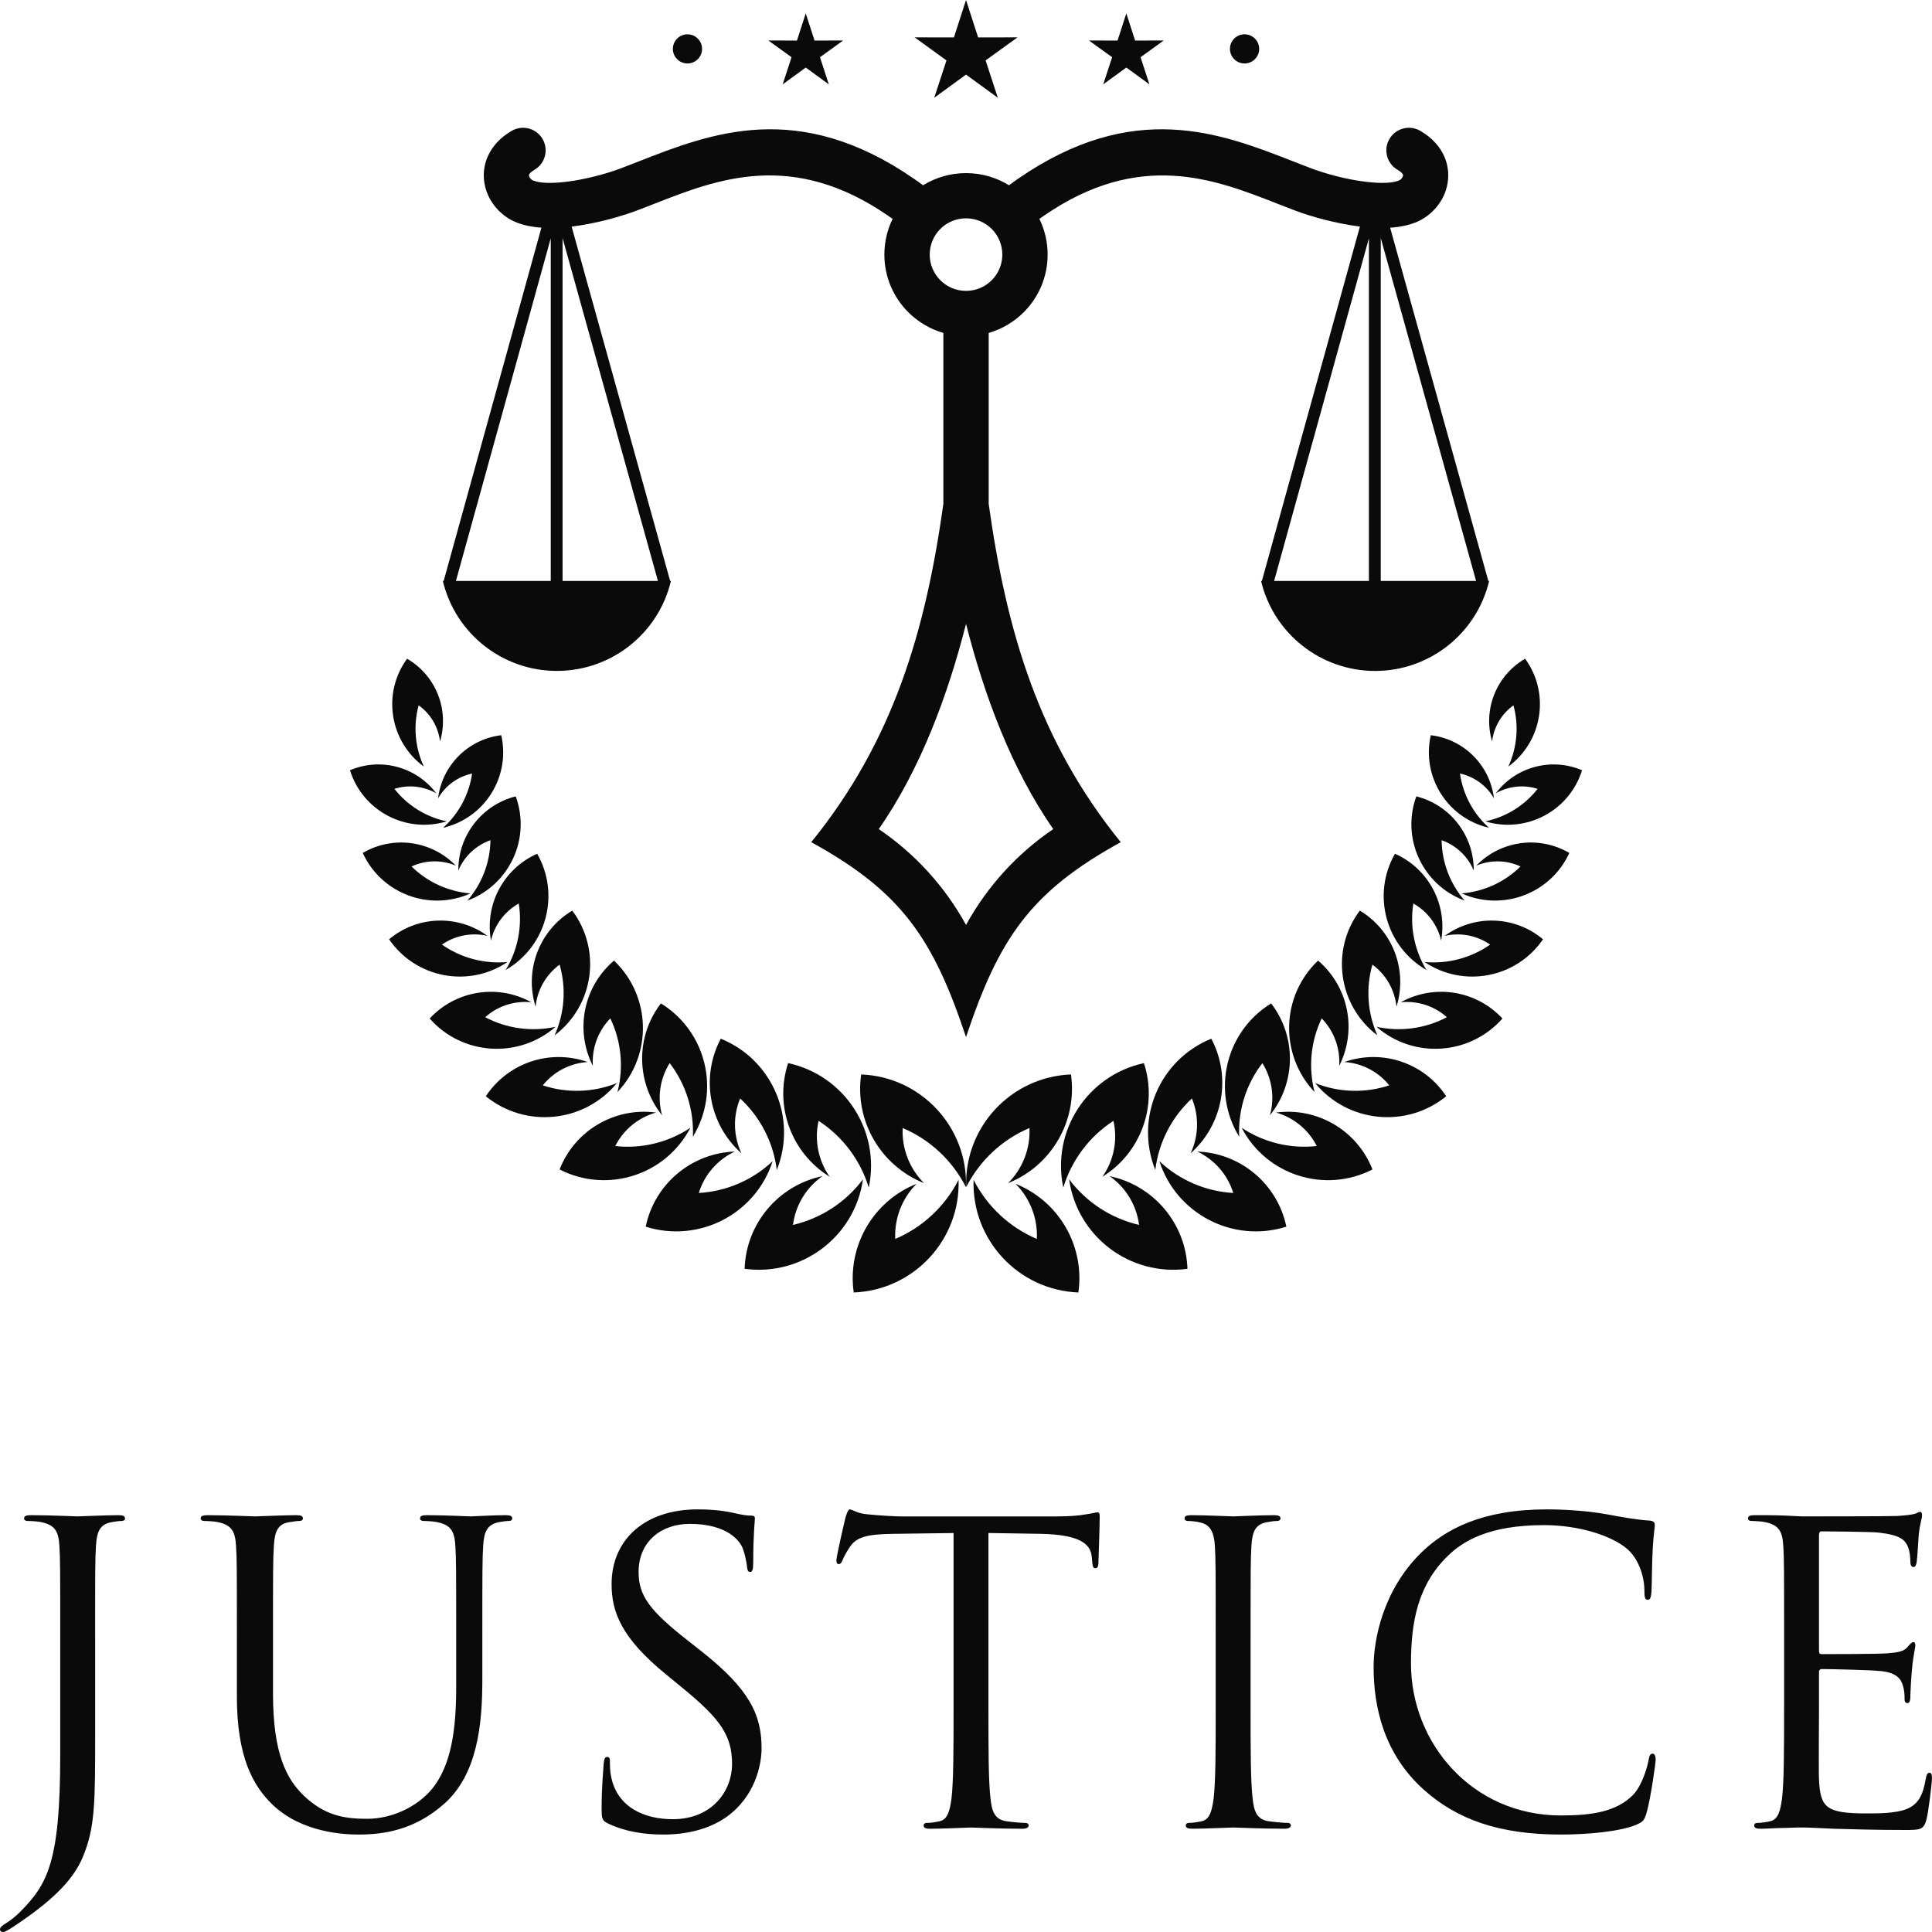 <svg width="75" height="75" viewBox="0 0 75 75" fill="none" xmlns="http://www.w3.org/2000/svg">
<g clip-path="url(#clip0_1_4176)">
<path fill-rule="evenodd" clip-rule="evenodd" d="M34.753 48.096C34.716 47.297 35.016 46.519 35.583 45.954C33.892 46.631 32.884 48.374 33.142 50.174C35.473 50.082 37.291 48.125 37.211 45.799C36.688 46.829 35.818 47.643 34.753 48.096ZM35.041 43.789C35.004 44.587 35.305 45.364 35.871 45.929C34.18 45.253 33.172 43.51 33.43 41.71C35.76 41.802 37.578 43.758 37.498 46.086C36.976 45.055 36.105 44.241 35.041 43.789Z" fill="#0A0A0A"/>
<path fill-rule="evenodd" clip-rule="evenodd" d="M30.784 47.551C30.881 46.787 31.298 46.099 31.929 45.657C30.211 46.017 28.962 47.503 28.906 49.255C31.134 49.556 33.186 48.004 33.5 45.78C32.832 46.672 31.869 47.298 30.784 47.551ZM31.777 43.511C31.608 44.262 31.764 45.05 32.207 45.681C30.715 44.757 30.05 42.934 30.595 41.27C32.792 41.746 34.191 43.905 33.725 46.101C33.401 45.036 32.712 44.118 31.777 43.511Z" fill="#0A0A0A"/>
<path fill-rule="evenodd" clip-rule="evenodd" d="M27.127 46.311C27.345 45.603 27.853 45.019 28.524 44.703C26.837 44.763 25.407 45.968 25.066 47.619C27.129 48.27 29.332 47.134 29.994 45.077C29.214 45.812 28.199 46.25 27.127 46.311ZM28.733 42.642C28.448 43.328 28.467 44.101 28.784 44.772C27.521 43.65 27.19 41.813 27.98 40.322C29.986 41.135 30.958 43.412 30.155 45.418C30.023 44.354 29.52 43.371 28.733 42.642Z" fill="#0A0A0A"/>
<path fill-rule="evenodd" clip-rule="evenodd" d="M23.885 44.489C24.205 43.852 24.78 43.381 25.468 43.189C23.859 42.975 22.312 43.887 21.723 45.398C23.573 46.346 25.842 45.622 26.801 43.78C25.942 44.351 24.91 44.603 23.885 44.489ZM25.997 41.27C25.618 41.874 25.51 42.609 25.702 43.295C24.687 42.031 24.668 40.237 25.656 38.952C27.426 40.043 27.98 42.355 26.898 44.128C26.943 43.1 26.624 42.087 25.997 41.27Z" fill="#0A0A0A"/>
<path fill-rule="evenodd" clip-rule="evenodd" d="M21.071 42.134C21.498 41.6 22.132 41.271 22.815 41.228C21.347 40.709 19.715 41.258 18.859 42.557C20.407 43.814 22.681 43.585 23.948 42.046C23.029 42.413 22.01 42.444 21.071 42.134ZM23.693 39.533C23.217 40.023 22.97 40.693 23.014 41.375C22.311 39.986 22.65 38.3 23.835 37.29C25.279 38.664 25.339 40.946 23.97 42.394C24.217 41.437 24.12 40.424 23.693 39.533Z" fill="#0A0A0A"/>
<path fill-rule="evenodd" clip-rule="evenodd" d="M18.835 39.488C19.323 39.051 19.974 38.841 20.626 38.908C19.322 38.185 17.692 38.446 16.68 39.539C17.942 40.97 20.125 41.114 21.567 39.861C20.64 40.062 19.673 39.93 18.835 39.488ZM21.724 37.446C21.197 37.834 20.857 38.426 20.791 39.078C20.348 37.656 20.936 36.116 22.215 35.349C23.361 36.876 23.056 39.041 21.531 40.192C21.918 39.328 21.986 38.355 21.724 37.446Z" fill="#0A0A0A"/>
<path fill-rule="evenodd" clip-rule="evenodd" d="M17.156 36.669C17.671 36.313 18.313 36.19 18.924 36.331C17.773 35.491 16.195 35.546 15.105 36.463C16.133 37.969 18.189 38.364 19.703 37.345C18.8 37.427 17.898 37.188 17.156 36.669ZM20.139 35.073C19.593 35.38 19.201 35.902 19.06 36.512C18.808 35.111 19.549 33.719 20.853 33.143C21.758 34.727 21.212 36.744 19.63 37.655C20.1 36.882 20.28 35.967 20.139 35.073Z" fill="#0A0A0A"/>
<path fill-rule="evenodd" clip-rule="evenodd" d="M15.977 33.636C16.518 33.383 17.142 33.372 17.694 33.603C16.747 32.627 15.255 32.424 14.082 33.111C14.805 34.694 16.674 35.395 18.263 34.682C17.401 34.612 16.591 34.243 15.977 33.636ZM19.039 32.616C18.476 32.816 18.023 33.243 17.792 33.793C17.782 32.436 18.703 31.247 20.021 30.915C20.617 32.549 19.779 34.358 18.144 34.961C18.71 34.309 19.027 33.479 19.039 32.616Z" fill="#0A0A0A"/>
<path fill-rule="evenodd" clip-rule="evenodd" d="M15.312 30.624C15.854 30.451 16.444 30.515 16.937 30.798C16.16 29.764 14.776 29.393 13.586 29.901C14.08 31.482 15.758 32.368 17.343 31.885C16.538 31.717 15.82 31.27 15.312 30.624ZM18.326 30.028C17.77 30.149 17.291 30.499 17.006 30.991C17.162 29.707 18.174 28.695 19.459 28.541C19.825 30.156 18.815 31.761 17.199 32.135C17.811 31.588 18.212 30.841 18.326 30.028Z" fill="#0A0A0A"/>
<path fill-rule="evenodd" clip-rule="evenodd" d="M16.252 27.381C16.715 27.711 17.016 28.221 17.082 28.784C17.448 27.545 16.919 26.219 15.802 25.571C14.828 26.909 15.12 28.779 16.454 29.759C16.109 29.014 16.037 28.173 16.252 27.381Z" fill="#0A0A0A"/>
<path fill-rule="evenodd" clip-rule="evenodd" d="M40.25 48.096C40.289 47.297 39.987 46.519 39.422 45.954C41.111 46.631 42.119 48.374 41.862 50.174C39.531 50.082 37.713 48.125 37.794 45.799C38.316 46.829 39.186 47.643 40.25 48.096ZM39.963 43.789C40.002 44.587 39.7 45.364 39.134 45.929C40.824 45.253 41.832 43.51 41.575 41.71C39.245 41.802 37.425 43.758 37.507 46.086C38.029 45.055 38.898 44.241 39.963 43.789Z" fill="#0A0A0A"/>
<path fill-rule="evenodd" clip-rule="evenodd" d="M44.219 47.551C44.121 46.787 43.705 46.099 43.073 45.657C44.79 46.017 46.039 47.503 46.097 49.255C43.869 49.556 41.816 48.004 41.503 45.78C42.171 46.672 43.133 47.298 44.219 47.551ZM43.224 43.511C43.394 44.262 43.239 45.05 42.796 45.681C44.286 44.757 44.952 42.934 44.407 41.27C42.21 41.746 40.812 43.905 41.277 46.101C41.6 45.036 42.29 44.118 43.224 43.511Z" fill="#0A0A0A"/>
<path fill-rule="evenodd" clip-rule="evenodd" d="M47.876 46.311C47.656 45.603 47.15 45.019 46.478 44.703C48.166 44.763 49.594 45.968 49.936 47.619C47.872 48.27 45.671 47.134 45.007 45.077C45.788 45.812 46.803 46.25 47.876 46.311ZM46.269 42.642C46.553 43.328 46.534 44.101 46.219 44.772C47.481 43.65 47.813 41.813 47.022 40.322C45.017 41.135 44.045 43.412 44.848 45.418C44.978 44.354 45.482 43.371 46.269 42.642Z" fill="#0A0A0A"/>
<path fill-rule="evenodd" clip-rule="evenodd" d="M51.116 44.489C50.794 43.852 50.22 43.381 49.533 43.189C51.143 42.975 52.688 43.887 53.279 45.398C51.429 46.346 49.16 45.622 48.201 43.78C49.059 44.351 50.092 44.603 51.116 44.489ZM49.005 41.27C49.383 41.874 49.49 42.609 49.299 43.295C50.315 42.031 50.334 40.237 49.345 38.952C47.576 40.043 47.021 42.355 48.105 44.128C48.056 43.1 48.376 42.087 49.005 41.27Z" fill="#0A0A0A"/>
<path fill-rule="evenodd" clip-rule="evenodd" d="M53.931 42.134C53.503 41.6 52.87 41.271 52.187 41.228C53.654 40.709 55.288 41.258 56.142 42.557C54.594 43.814 52.321 43.585 51.055 42.046C51.972 42.413 52.991 42.444 53.931 42.134ZM51.308 39.533C51.784 40.023 52.031 40.693 51.988 41.375C52.69 39.986 52.35 38.3 51.166 37.29C49.723 38.664 49.663 40.946 51.032 42.394C50.784 41.437 50.881 40.424 51.308 39.533Z" fill="#0A0A0A"/>
<path fill-rule="evenodd" clip-rule="evenodd" d="M56.168 39.488C55.679 39.051 55.028 38.841 54.377 38.908C55.681 38.185 57.311 38.446 58.324 39.539C57.061 40.97 54.877 41.114 53.437 39.861C54.362 40.062 55.33 39.93 56.168 39.488ZM53.277 37.446C53.805 37.834 54.144 38.426 54.212 39.078C54.654 37.656 54.065 36.116 52.788 35.349C51.641 36.876 51.947 39.041 53.47 40.192C53.084 39.328 53.016 38.355 53.277 37.446Z" fill="#0A0A0A"/>
<path fill-rule="evenodd" clip-rule="evenodd" d="M57.848 36.669C57.334 36.313 56.691 36.19 56.081 36.331C57.232 35.491 58.808 35.546 59.899 36.463C58.87 37.969 56.817 38.364 55.301 37.345C56.204 37.427 57.106 37.188 57.848 36.669ZM54.865 35.073C55.412 35.38 55.804 35.902 55.945 36.512C56.196 35.111 55.455 33.719 54.152 33.143C53.246 34.727 53.793 36.744 55.374 37.655C54.905 36.882 54.724 35.967 54.865 35.073Z" fill="#0A0A0A"/>
<path fill-rule="evenodd" clip-rule="evenodd" d="M59.026 33.636C58.484 33.383 57.862 33.372 57.31 33.603C58.256 32.627 59.747 32.424 60.921 33.111C60.197 34.694 58.33 35.395 56.742 34.682C57.602 34.612 58.411 34.243 59.026 33.636ZM55.963 32.616C56.527 32.816 56.98 33.243 57.21 33.793C57.22 32.436 56.3 31.247 54.981 30.915C54.385 32.549 55.224 34.358 56.858 34.961C56.292 34.309 55.976 33.479 55.963 32.616Z" fill="#0A0A0A"/>
<path fill-rule="evenodd" clip-rule="evenodd" d="M59.69 30.624C59.148 30.451 58.558 30.515 58.065 30.798C58.841 29.764 60.224 29.393 61.415 29.901C60.924 31.482 59.243 32.368 57.659 31.885C58.464 31.717 59.184 31.27 59.69 30.624ZM56.676 30.028C57.232 30.149 57.711 30.499 57.995 30.991C57.842 29.707 56.828 28.695 55.543 28.541C55.178 30.156 56.188 31.761 57.803 32.135C57.191 31.588 56.792 30.841 56.676 30.028Z" fill="#0A0A0A"/>
<path fill-rule="evenodd" clip-rule="evenodd" d="M58.752 27.381C58.291 27.711 57.989 28.221 57.923 28.784C57.558 27.545 58.087 26.219 59.205 25.571C60.178 26.909 59.885 28.779 58.552 29.759C58.897 29.014 58.968 28.173 58.752 27.381Z" fill="#0A0A0A"/>
<path d="M21.839 9.241V22.553H25.541L21.839 9.241ZM17.699 22.553H21.38V9.25L17.699 22.553ZM53.601 9.241V22.553H57.302L53.601 9.241ZM49.461 22.553H53.141V9.25L49.461 22.553ZM38.498 8.887C38.242 8.633 37.89 8.475 37.501 8.475C37.111 8.475 36.759 8.633 36.504 8.887C36.249 9.142 36.091 9.495 36.091 9.883C36.091 10.272 36.249 10.624 36.504 10.879C36.759 11.134 37.112 11.292 37.501 11.292C37.89 11.292 38.242 11.134 38.498 10.879C38.753 10.624 38.91 10.272 38.91 9.883C38.91 9.495 38.753 9.142 38.498 8.887ZM37.501 35.906C38.319 34.417 39.48 33.139 40.888 32.185C39.262 29.853 38.2 26.965 37.501 24.217C36.802 26.964 35.739 29.853 34.113 32.185C35.52 33.139 36.684 34.416 37.501 35.906ZM39.167 7.192C39.286 7.105 39.401 7.023 39.511 6.946C44.006 3.837 47.399 5.166 50.212 6.269C50.465 6.369 50.716 6.467 50.908 6.538C51.429 6.735 52.287 6.978 53.092 7.065C53.594 7.12 54.051 7.118 54.316 7.002C54.363 6.982 54.408 6.94 54.438 6.888C54.455 6.859 54.465 6.834 54.467 6.814C54.469 6.802 54.467 6.789 54.461 6.775C54.438 6.725 54.374 6.662 54.256 6.594C53.837 6.352 53.693 5.815 53.936 5.397C54.179 4.979 54.716 4.836 55.135 5.079C55.604 5.352 55.903 5.701 56.069 6.076C56.197 6.372 56.24 6.677 56.213 6.971C56.186 7.258 56.096 7.529 55.957 7.767C55.742 8.133 55.407 8.437 55.017 8.608C54.709 8.742 54.35 8.814 53.965 8.839L57.777 22.553H57.808C57.321 24.6 55.489 26.046 53.382 26.046C51.274 26.046 49.442 24.6 48.954 22.553H48.986L52.792 8.795C51.858 8.679 50.886 8.404 50.289 8.178C50.02 8.076 49.799 7.99 49.573 7.902C47.153 6.953 44.234 5.808 40.508 8.386C40.453 8.424 40.401 8.461 40.349 8.497C40.554 8.916 40.669 9.387 40.669 9.884C40.669 10.757 40.314 11.548 39.742 12.121C39.368 12.494 38.901 12.774 38.381 12.925V19.563C39.072 24.505 40.323 28.766 43.508 32.693C39.992 34.624 38.776 36.441 37.501 40.259C36.228 36.443 35.006 34.622 31.492 32.693C34.678 28.768 35.929 24.504 36.621 19.563V12.924C36.1 12.774 35.634 12.493 35.26 12.121C34.686 11.548 34.331 10.757 34.331 9.883C34.331 9.387 34.446 8.915 34.651 8.497C34.599 8.461 34.547 8.423 34.493 8.386C30.766 5.808 27.847 6.952 25.426 7.901C25.201 7.989 24.98 8.076 24.711 8.177C24.109 8.404 23.13 8.682 22.191 8.797L26.015 22.552H26.046C25.559 24.6 23.726 26.045 21.618 26.045C19.511 26.045 17.679 24.6 17.191 22.552H17.223L21.018 8.838C20.64 8.811 20.288 8.74 19.984 8.608C19.593 8.437 19.26 8.133 19.044 7.767C18.907 7.53 18.815 7.259 18.788 6.971C18.762 6.676 18.803 6.372 18.934 6.076C19.098 5.701 19.396 5.352 19.865 5.079C20.285 4.836 20.821 4.979 21.064 5.397C21.306 5.816 21.163 6.352 20.744 6.594C20.626 6.663 20.562 6.725 20.54 6.775C20.535 6.789 20.533 6.802 20.533 6.814C20.535 6.833 20.546 6.859 20.562 6.888C20.593 6.94 20.637 6.982 20.686 7.002C20.95 7.118 21.405 7.12 21.909 7.065C22.713 6.978 23.572 6.735 24.093 6.538C24.284 6.467 24.535 6.369 24.788 6.269C27.601 5.166 30.994 3.837 35.489 6.946C35.601 7.022 35.715 7.105 35.833 7.192C36.319 6.893 36.889 6.72 37.501 6.72C38.112 6.72 38.684 6.893 39.167 7.192Z" fill="#0A0A0A"/>
<path fill-rule="evenodd" clip-rule="evenodd" d="M37.501 0L37.971 1.453L39.5 1.45L38.261 2.345L38.736 3.795L37.501 2.896L36.267 3.795L36.742 2.345L35.504 1.45L37.031 1.453L37.501 0Z" fill="#0A0A0A"/>
<path fill-rule="evenodd" clip-rule="evenodd" d="M43.724 0.52L44.065 1.574L45.175 1.572L44.276 2.222L44.621 3.275L43.724 2.622L42.827 3.275L43.173 2.222L42.273 1.572L43.383 1.574L43.724 0.52Z" fill="#0A0A0A"/>
<path fill-rule="evenodd" clip-rule="evenodd" d="M48.313 2.464C48.627 2.464 48.881 2.21 48.881 1.897C48.881 1.585 48.627 1.332 48.313 1.332C48.001 1.332 47.746 1.585 47.746 1.897C47.746 2.21 48.001 2.464 48.313 2.464Z" fill="#0A0A0A"/>
<path fill-rule="evenodd" clip-rule="evenodd" d="M31.279 0.52L30.938 1.574L29.828 1.572L30.727 2.222L30.383 3.275L31.279 2.622L32.175 3.275L31.831 2.222L32.73 1.572L31.62 1.574L31.279 0.52Z" fill="#0A0A0A"/>
<path fill-rule="evenodd" clip-rule="evenodd" d="M26.687 2.464C26.375 2.464 26.121 2.21 26.121 1.897C26.121 1.585 26.374 1.332 26.687 1.332C27.001 1.332 27.254 1.585 27.254 1.897C27.254 2.21 27.001 2.464 26.687 2.464Z" fill="#0A0A0A"/>
<path d="M69.258 66.322C69.258 67.868 69.258 69.14 69.178 69.816C69.114 70.284 69.033 70.638 68.71 70.702C68.566 70.734 68.372 70.766 68.227 70.766C68.13 70.766 68.097 70.814 68.097 70.862C68.097 70.959 68.178 70.992 68.356 70.992C68.597 70.992 68.968 70.96 69.29 70.96C69.63 70.943 69.904 70.943 69.936 70.943C70.177 70.943 70.566 70.96 71.194 70.992C71.822 71.007 72.71 71.04 73.919 71.04C74.548 71.04 74.676 71.04 74.789 70.621C74.87 70.284 74.999 69.189 74.999 69.06C74.999 68.947 74.999 68.818 74.902 68.818C74.822 68.818 74.789 68.882 74.757 69.06C74.644 69.721 74.45 70.043 74.031 70.22C73.612 70.397 72.903 70.397 72.484 70.397C70.903 70.397 70.662 70.188 70.613 69.076C70.596 68.737 70.613 66.869 70.613 66.323V64.906C70.613 64.841 70.645 64.793 70.726 64.793C71.001 64.793 72.596 64.825 73.032 64.873C73.662 64.938 73.806 65.212 73.871 65.438C73.935 65.647 73.935 65.807 73.935 65.969C73.935 66.049 73.967 66.114 74.048 66.114C74.16 66.114 74.16 65.937 74.16 65.807C74.16 65.695 74.194 65.099 74.225 64.777C74.274 64.246 74.354 63.972 74.354 63.876C74.354 63.779 74.322 63.746 74.274 63.746C74.21 63.746 74.144 63.827 74.032 63.956C73.886 64.117 73.662 64.149 73.274 64.181C72.903 64.213 70.92 64.213 70.71 64.213C70.629 64.213 70.613 64.166 70.613 64.051V59.607C70.613 59.494 70.645 59.447 70.71 59.447C70.887 59.447 72.645 59.462 72.92 59.494C73.79 59.591 73.95 59.785 74.065 60.042C74.145 60.234 74.16 60.509 74.16 60.622C74.16 60.75 74.194 60.831 74.29 60.831C74.355 60.831 74.387 60.734 74.403 60.654C74.436 60.46 74.468 59.752 74.484 59.591C74.531 59.14 74.613 58.947 74.613 58.835C74.613 58.754 74.596 58.69 74.549 58.69C74.468 58.69 74.403 58.754 74.323 58.77C74.194 58.802 73.936 58.834 73.63 58.851C73.259 58.866 70.05 58.866 69.937 58.866L69.276 58.834C68.922 58.819 68.486 58.819 68.115 58.819C67.937 58.819 67.857 58.851 67.857 58.947C67.857 59.011 67.921 59.044 67.986 59.044C68.131 59.044 68.405 59.06 68.533 59.092C69.066 59.204 69.195 59.462 69.227 60.01C69.259 60.526 69.259 60.976 69.259 63.489V66.322H69.258ZM60.596 71.217C61.628 71.217 62.853 71.104 63.498 70.847C63.789 70.717 63.822 70.685 63.918 70.38C64.079 69.832 64.273 68.431 64.273 68.319C64.273 68.19 64.24 68.078 64.159 68.078C64.063 68.078 64.031 68.142 63.999 68.319C63.95 68.609 63.74 69.317 63.402 69.671C62.757 70.331 61.805 70.476 60.595 70.476C57.144 70.476 54.774 67.658 54.774 64.584C54.774 62.941 55.048 61.508 56.225 60.38C56.789 59.834 57.789 59.205 59.934 59.205C61.353 59.205 62.595 59.64 63.159 60.123C63.578 60.477 63.836 61.137 63.836 61.766C63.836 61.99 63.852 62.103 63.966 62.103C64.063 62.103 64.095 62.007 64.111 61.766C64.127 61.524 64.127 60.639 64.159 60.107C64.192 59.528 64.239 59.334 64.239 59.205C64.239 59.108 64.207 59.044 64.03 59.029C63.514 58.996 62.997 58.899 62.385 58.787C61.595 58.643 60.693 58.594 60.047 58.594C57.563 58.594 56.096 59.35 55.13 60.316C53.694 61.75 53.323 63.633 53.323 64.712C53.323 66.242 53.709 68.078 55.274 69.478C56.55 70.621 58.178 71.217 60.596 71.217ZM48.548 63.489C48.548 60.976 48.548 60.526 48.58 60.01C48.612 59.447 48.742 59.172 49.177 59.092C49.371 59.06 49.469 59.044 49.58 59.044C49.644 59.044 49.709 59.012 49.709 58.947C49.709 58.851 49.628 58.819 49.452 58.819C48.967 58.819 47.952 58.866 47.871 58.866C47.791 58.866 46.774 58.819 46.243 58.819C46.064 58.819 45.984 58.851 45.984 58.947C45.984 59.011 46.049 59.044 46.113 59.044C46.226 59.044 46.435 59.06 46.613 59.108C46.968 59.188 47.128 59.462 47.161 60.01C47.193 60.525 47.193 60.976 47.193 63.488V66.322C47.193 67.868 47.193 69.14 47.113 69.816C47.048 70.283 46.968 70.637 46.645 70.701C46.499 70.733 46.307 70.765 46.161 70.765C46.064 70.765 46.033 70.814 46.033 70.862C46.033 70.959 46.113 70.991 46.29 70.991C46.773 70.991 47.79 70.943 47.87 70.943C47.951 70.943 48.967 70.991 49.854 70.991C50.032 70.991 50.111 70.943 50.111 70.862C50.111 70.814 50.08 70.765 49.983 70.765C49.838 70.765 49.483 70.733 49.257 70.701C48.773 70.637 48.677 70.282 48.627 69.816C48.547 69.14 48.547 67.868 48.547 66.322V63.489H48.548ZM38.371 59.511L40.4 59.543C41.945 59.575 42.332 59.946 42.381 60.428L42.397 60.605C42.413 60.831 42.445 60.88 42.526 60.88C42.592 60.88 42.641 60.815 42.641 60.671C42.641 60.494 42.69 59.382 42.69 58.899C42.69 58.803 42.69 58.707 42.609 58.707C42.545 58.707 42.397 58.754 42.155 58.787C41.897 58.835 41.526 58.867 41.012 58.867H34.967C34.775 58.867 34.163 58.835 33.694 58.787C33.259 58.755 33.097 58.594 32.984 58.594C32.92 58.594 32.855 58.803 32.824 58.9C32.791 59.029 32.469 60.414 32.469 60.574C32.469 60.671 32.501 60.719 32.549 60.719C32.613 60.719 32.663 60.687 32.711 60.559C32.758 60.446 32.809 60.333 32.985 60.06C33.243 59.674 33.63 59.561 34.63 59.544L37.017 59.512V66.323C37.017 67.869 37.017 69.141 36.937 69.817C36.872 70.284 36.791 70.638 36.468 70.702C36.323 70.734 36.13 70.766 35.984 70.766C35.888 70.766 35.856 70.815 35.856 70.863C35.856 70.96 35.936 70.992 36.113 70.992C36.597 70.992 37.613 70.944 37.693 70.944C37.774 70.944 38.788 70.992 39.674 70.992C39.852 70.992 39.932 70.944 39.932 70.863C39.932 70.815 39.9 70.766 39.802 70.766C39.657 70.766 39.302 70.734 39.078 70.702C38.596 70.638 38.5 70.284 38.451 69.817C38.371 69.141 38.371 67.869 38.371 66.323V59.511ZM25.758 71.217C26.629 71.217 27.5 71.024 28.193 70.541C29.305 69.752 29.564 68.528 29.564 67.868C29.564 66.58 29.111 65.582 27.209 64.085L26.757 63.73C25.21 62.523 24.79 61.943 24.79 61.024C24.79 59.85 25.66 59.157 26.774 59.157C28.257 59.157 28.692 59.834 28.789 60.011C28.885 60.188 28.983 60.623 28.998 60.815C29.015 60.945 29.03 61.024 29.128 61.024C29.208 61.024 29.24 60.913 29.24 60.655C29.24 59.56 29.305 59.029 29.305 58.948C29.305 58.868 29.274 58.835 29.144 58.835C29.015 58.835 28.885 58.82 28.58 58.755C28.177 58.658 27.71 58.594 27.08 58.594C25.032 58.594 23.742 59.77 23.742 61.493C23.742 62.588 24.129 63.586 25.838 64.986L26.564 65.582C27.95 66.725 28.419 67.37 28.419 68.479C28.419 69.51 27.66 70.621 26.112 70.621C25.032 70.621 23.967 70.171 23.726 68.98C23.677 68.754 23.677 68.528 23.677 68.383C23.677 68.255 23.66 68.206 23.565 68.206C23.484 68.206 23.451 68.287 23.435 68.464C23.42 68.722 23.355 69.365 23.355 70.171C23.355 70.606 23.37 70.67 23.596 70.783C24.258 71.104 25.001 71.217 25.758 71.217ZM9.195 65.838C9.195 68.19 9.807 69.317 10.597 70.074C11.742 71.152 13.371 71.217 13.919 71.217C14.87 71.217 16.079 71.056 17.241 70.025C18.532 68.882 18.724 66.95 18.724 65.211V63.489C18.724 60.976 18.724 60.526 18.757 60.01C18.788 59.447 18.918 59.189 19.354 59.092C19.548 59.06 19.643 59.044 19.757 59.044C19.821 59.044 19.886 59.012 19.886 58.947C19.886 58.851 19.805 58.819 19.627 58.819C19.143 58.819 18.386 58.866 18.273 58.866C18.176 58.866 17.289 58.819 16.564 58.819C16.387 58.819 16.306 58.851 16.306 58.947C16.306 59.011 16.37 59.044 16.435 59.044C16.58 59.044 16.854 59.06 16.983 59.092C17.515 59.204 17.644 59.462 17.677 60.01C17.709 60.526 17.709 60.976 17.709 63.489V65.501C17.709 67.159 17.515 68.528 16.773 69.446C16.193 70.138 15.225 70.606 14.242 70.606C13.323 70.606 12.597 70.461 11.807 69.721C11.114 69.06 10.598 68.061 10.598 65.743V63.489C10.598 60.976 10.598 60.526 10.631 60.01C10.662 59.447 10.79 59.157 11.226 59.092C11.42 59.06 11.517 59.044 11.63 59.044C11.694 59.044 11.759 59.012 11.759 58.947C11.759 58.851 11.679 58.819 11.501 58.819C11.017 58.819 10.05 58.866 9.905 58.866C9.76 58.866 8.776 58.819 8.051 58.819C7.872 58.819 7.791 58.851 7.791 58.947C7.791 59.011 7.857 59.044 7.921 59.044C8.067 59.044 8.341 59.06 8.47 59.092C9.001 59.204 9.13 59.462 9.163 60.01C9.196 60.526 9.196 60.976 9.196 63.489V65.838H9.195ZM3.693 63.489C3.693 60.976 3.693 60.526 3.725 60.01C3.757 59.447 3.887 59.172 4.322 59.092C4.516 59.06 4.612 59.044 4.725 59.044C4.789 59.044 4.854 59.012 4.854 58.947C4.854 58.851 4.773 58.819 4.596 58.819C4.112 58.819 3.097 58.866 3.016 58.866C2.935 58.866 1.919 58.819 1.194 58.819C1.016 58.819 0.935 58.851 0.935 58.947C0.935 59.011 1 59.044 1.064 59.044C1.209 59.044 1.483 59.06 1.612 59.092C2.144 59.204 2.273 59.462 2.306 60.01C2.338 60.526 2.338 60.976 2.338 63.489V68.142C2.338 72.296 1.837 73.149 0.79 74.211C0.645 74.356 0.419 74.55 0.226 74.663C0.081 74.76 0 74.808 0 74.904C0 74.968 0.064 75.001 0.113 75.001C0.162 75.001 0.194 74.985 0.227 74.969C0.387 74.889 0.646 74.712 0.855 74.567C2.162 73.665 2.871 72.907 3.209 72.103C3.694 70.959 3.694 69.961 3.694 67.353V63.489H3.693Z" fill="#0A0A0A"/>
</g>
<defs>
<clipPath id="clip0_1_4176">
<rect width="75" height="75" fill="white"/>
</clipPath>
</defs>
</svg>
